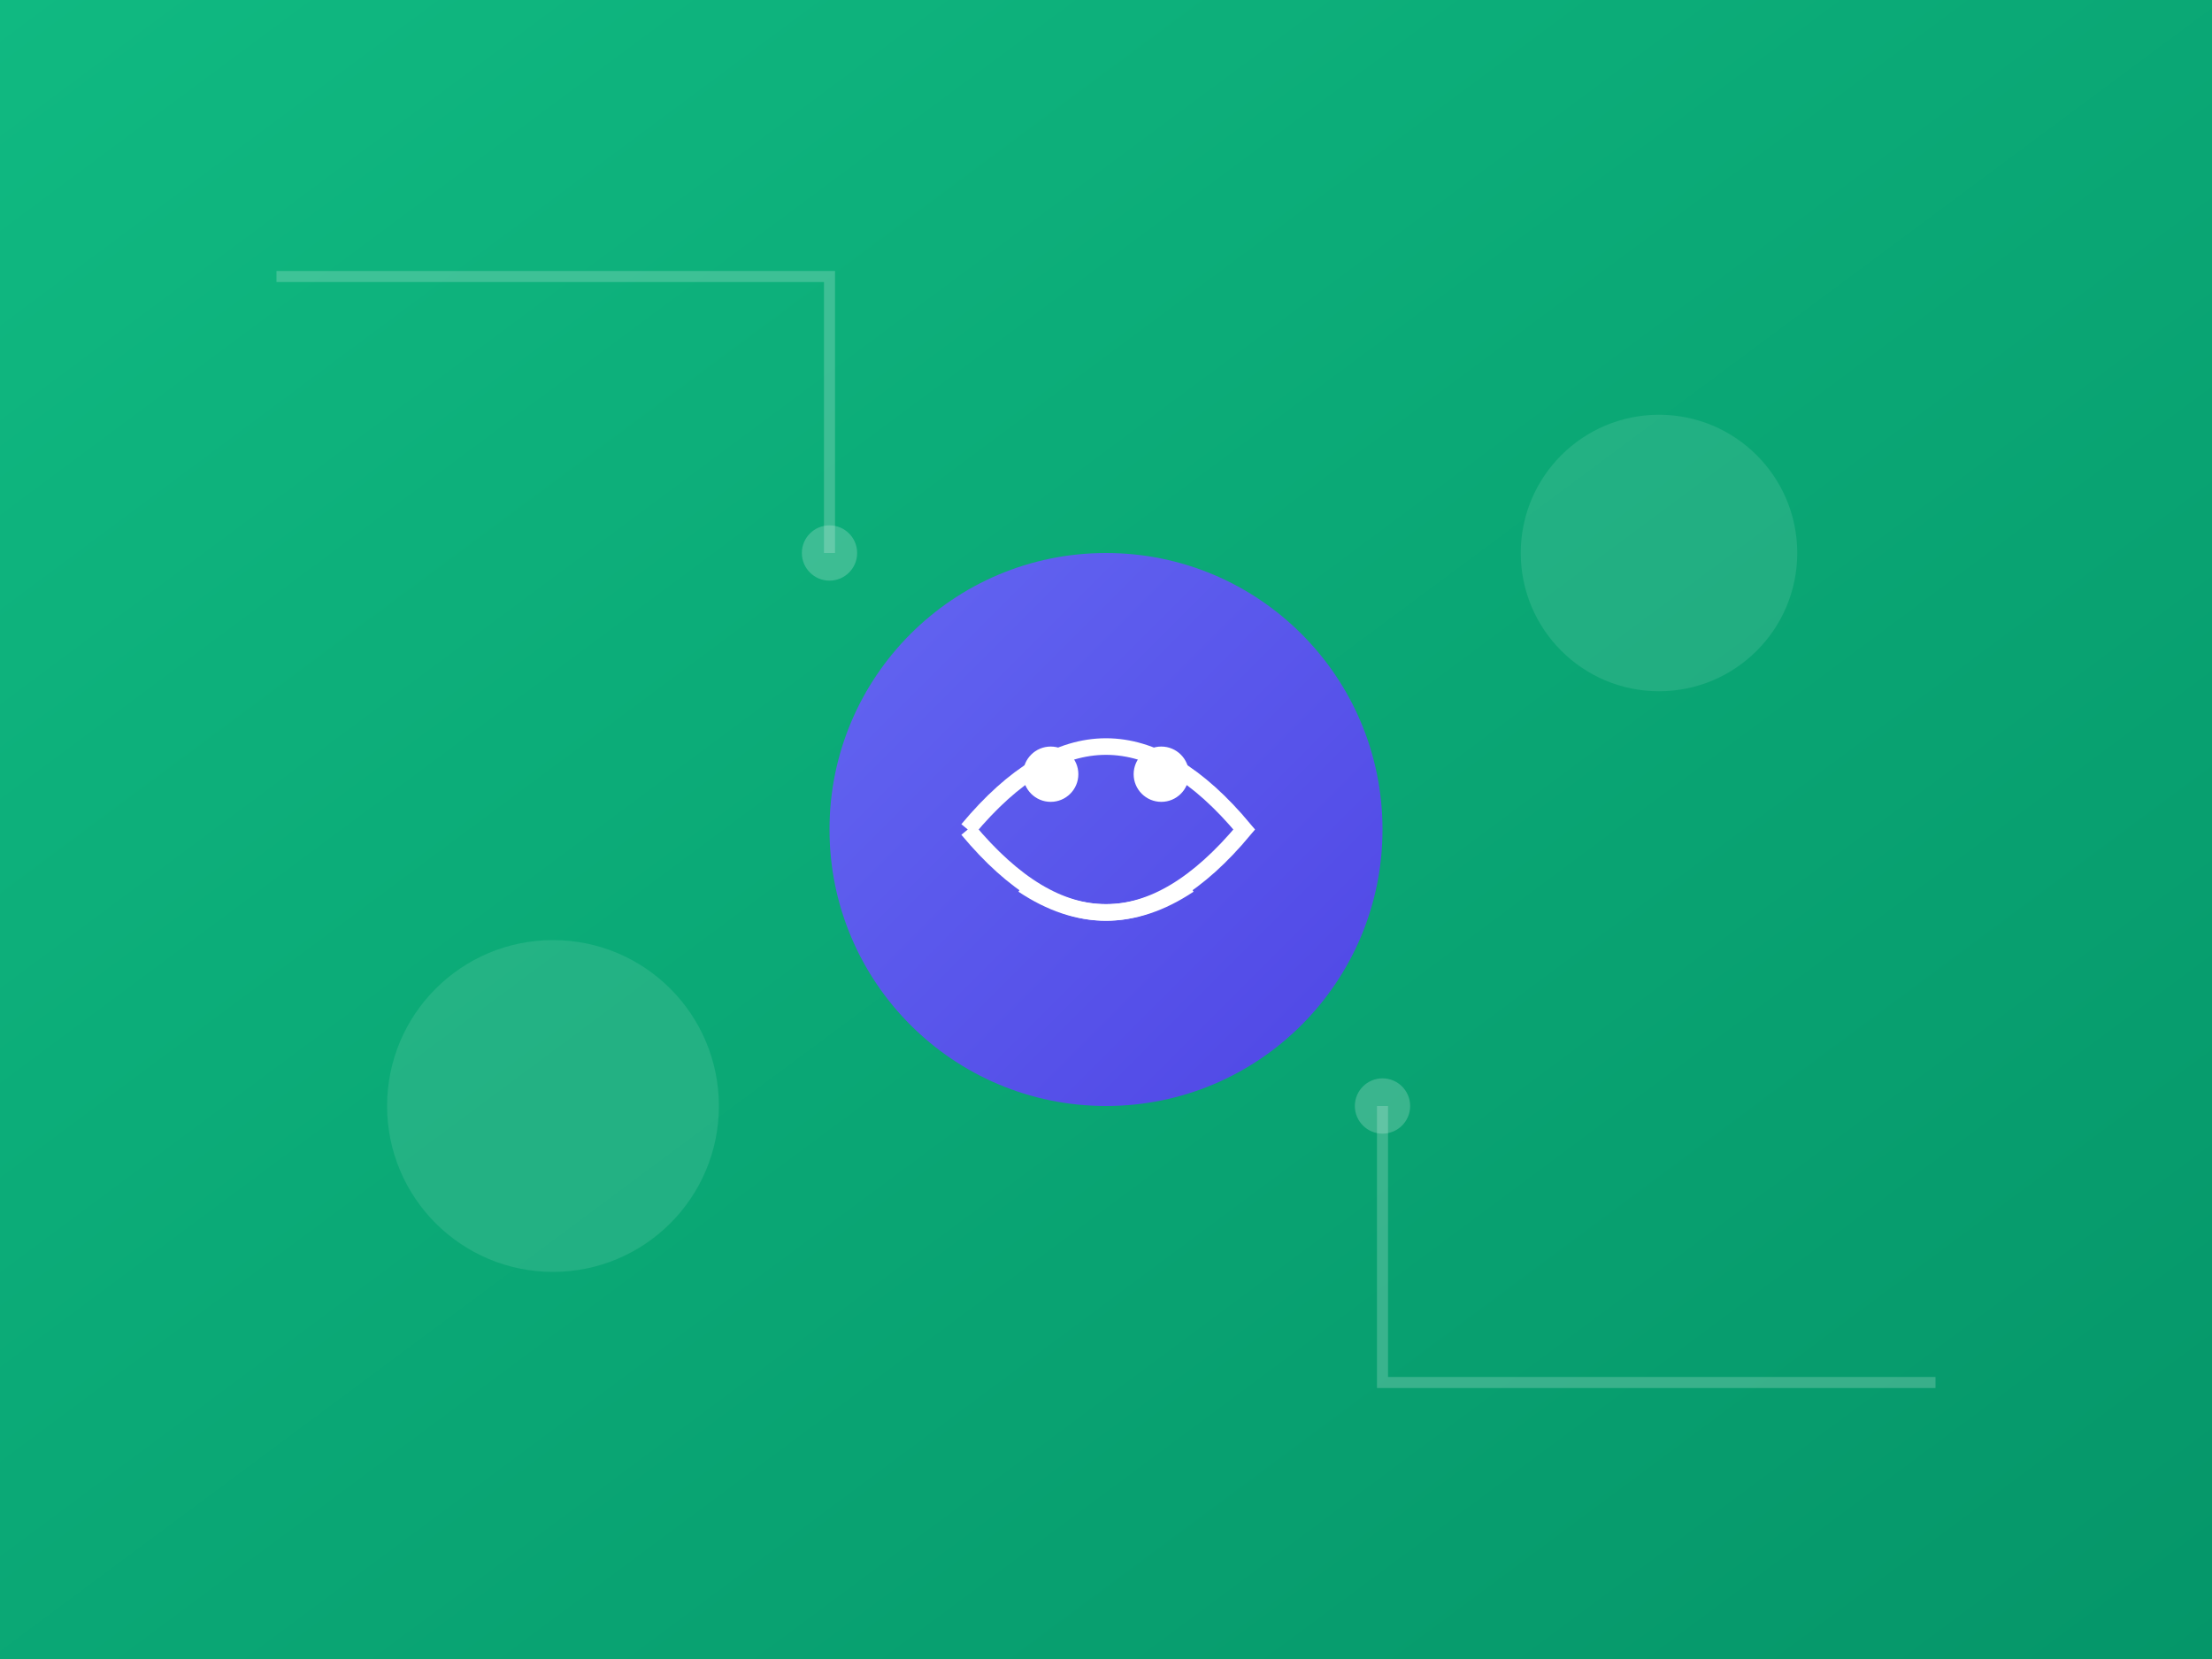 <svg xmlns="http://www.w3.org/2000/svg" width="400" height="300" viewBox="0 0 400 300">
  <rect x="0" y="0" width="400" height="300" fill="#333333" stroke="none"/>
  <defs>
    <linearGradient id="grad1" x1="0%" y1="0%" x2="100%" y2="100%">
      <stop offset="0%" style="stop-color:#10b981;stop-opacity:1" />
      <stop offset="100%" style="stop-color:#059669;stop-opacity:1" />
    </linearGradient>
    <linearGradient id="grad2" x1="0%" y1="0%" x2="100%" y2="100%">
      <stop offset="0%" style="stop-color:#6366f1;stop-opacity:1" />
      <stop offset="100%" style="stop-color:#4f46e5;stop-opacity:1" />
    </linearGradient>
  </defs>
  
  <!-- Background -->
  <rect width="400" height="300" fill="url(#grad1)" />
  
  <!-- AI Brain Icon -->
  <circle cx="200" cy="150" r="50" fill="url(#grad2)" />
  <path d="M175,150 Q200,120 225,150 Q200,180 175,150" stroke="white" stroke-width="3" fill="none" />
  <circle cx="190" cy="140" r="5" fill="white" />
  <circle cx="210" cy="140" r="5" fill="white" />
  <path d="M185,160 Q200,170 215,160" stroke="white" stroke-width="3" fill="none" />
  
  <!-- Circuit Pattern -->
  <path d="M50,50 L150,50 L150,100" stroke="white" stroke-width="2" opacity="0.2" fill="none" />
  <path d="M350,250 L250,250 L250,200" stroke="white" stroke-width="2" opacity="0.2" fill="none" />
  <circle cx="150" cy="100" r="5" fill="white" opacity="0.2" />
  <circle cx="250" cy="200" r="5" fill="white" opacity="0.2" />
  
  <!-- Decorative Elements -->
  <circle cx="100" cy="200" r="30" fill="white" opacity="0.1" />
  <circle cx="300" cy="100" r="25" fill="white" opacity="0.1" />
</svg>